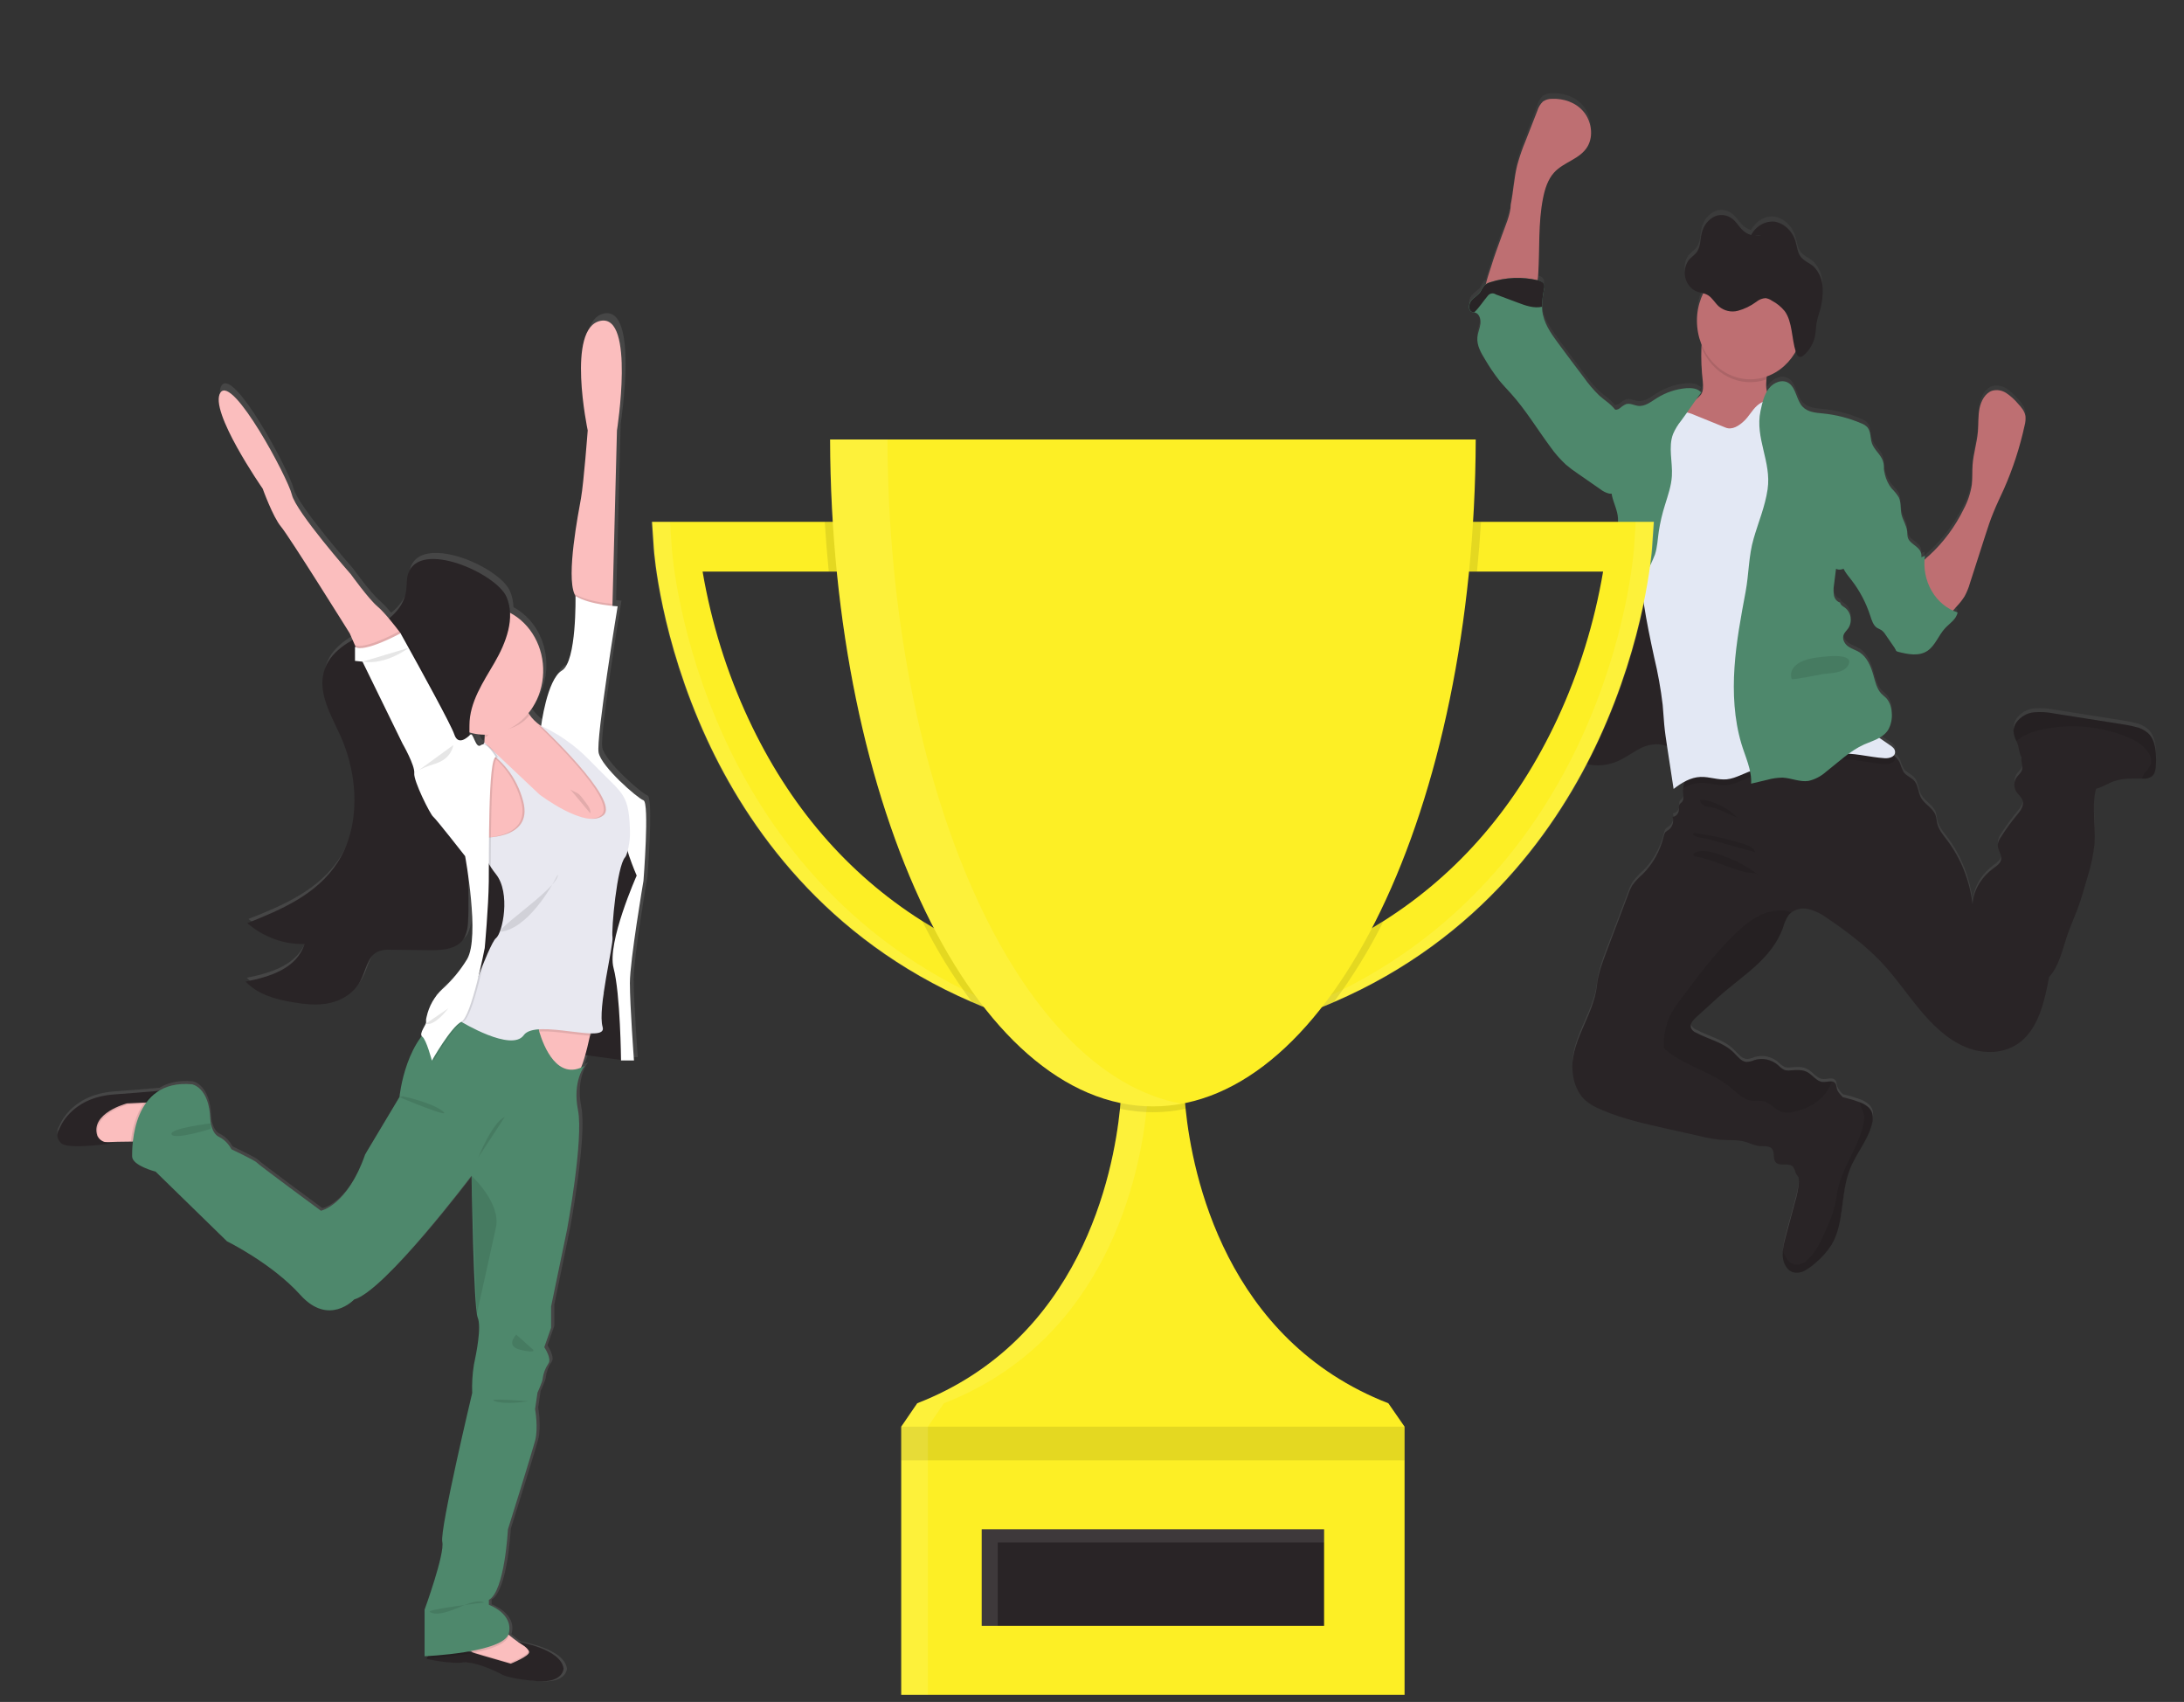 <svg width="317" height="247" viewBox="0 0 317 247" fill="none" xmlns="http://www.w3.org/2000/svg">
<rect x="0" y="0" width="317" height="247" fill="#333333" stroke="none"/>
<path d="M311.789 105.821C311.235 105.355 310.586 105.044 309.899 104.913C309.175 104.73 308.435 104.616 307.699 104.488L298.165 102.981C297.203 102.786 296.222 102.728 295.246 102.812C294.756 102.856 294.28 103.006 293.843 103.254C293.407 103.501 293.02 103.842 292.705 104.255C292.421 104.639 292.266 105.119 292.264 105.613C292.317 106.111 292.465 106.591 292.698 107.023C292.79 107.224 292.869 107.433 292.934 107.647C293.025 108.127 293.139 108.602 293.275 109.069C293.317 109.17 293.372 109.264 293.437 109.349C293.439 109.373 293.439 109.397 293.437 109.421C293.333 110.007 293.67 110.618 293.519 111.183C293.387 111.667 292.957 111.96 292.686 112.363C292.505 112.649 292.405 112.987 292.398 113.335C292.391 113.683 292.478 114.026 292.647 114.32C292.938 114.812 293.464 115.148 293.615 115.712C293.813 116.455 293.279 117.173 292.802 117.746C291.926 118.801 291.116 119.92 290.378 121.095C290.171 121.384 290.037 121.728 289.991 122.093C289.948 122.831 290.595 123.481 290.483 124.215C290.394 124.793 289.879 125.145 289.433 125.489C287.788 126.677 286.467 128.588 286.335 130.748C285.913 127.311 284.614 124.073 282.587 121.409C282.033 120.679 281.425 119.945 281.197 119.019C281.112 118.65 281.096 118.255 280.98 117.899C280.593 116.774 279.361 116.29 278.823 115.254C278.436 114.524 278.436 113.586 277.956 112.945C277.475 112.304 276.72 112.159 276.306 111.539C276.099 111.12 275.923 110.682 275.779 110.232C275.606 109.865 275.361 109.543 275.063 109.29C275.006 109.239 274.946 109.193 274.885 109.149C274.949 109.086 275.001 109.009 275.036 108.923C275.071 108.837 275.09 108.743 275.09 108.649C275.09 108.152 274.641 107.825 274.25 107.579C273.746 107.265 273.254 106.925 272.774 106.573C273.298 106.305 273.752 105.898 274.095 105.388C274.525 104.628 274.702 103.729 274.598 102.841C274.572 102.125 274.328 101.439 273.905 100.893C273.661 100.608 273.355 100.405 273.1 100.137C272.437 99.428 272.213 98.38 271.938 97.412C271.574 96.138 271.005 94.801 269.944 94.126C269.432 93.799 268.836 93.647 268.337 93.303C267.837 92.959 267.419 92.309 267.593 91.685C267.709 91.261 268.069 90.968 268.313 90.607C268.605 90.14 268.716 89.567 268.624 89.01C268.532 88.454 268.244 87.96 267.822 87.635C267.535 87.436 267.183 87.262 267.125 86.897C266.9 86.833 266.697 86.701 266.538 86.516C266.379 86.332 266.271 86.102 266.226 85.853C266.139 85.353 266.139 84.841 266.226 84.341C266.327 83.552 266.426 82.765 266.524 81.981C266.695 82.059 266.878 82.099 267.063 82.099C267.247 82.099 267.43 82.059 267.601 81.981C267.936 82.577 268.325 83.135 268.763 83.645C269.942 85.172 270.86 86.919 271.473 88.803C271.694 89.482 271.919 90.242 272.492 90.603C272.689 90.726 272.914 90.79 273.107 90.921C273.346 91.104 273.551 91.334 273.711 91.6C274.176 92.275 274.641 92.946 275.102 93.621L275.125 93.723C275.137 93.783 275.158 93.84 275.187 93.893C275.273 93.999 275.391 94.065 275.52 94.079C276.945 94.44 278.544 94.771 279.779 93.918C280.895 93.154 281.383 91.643 282.327 90.632C282.997 89.915 283.946 89.359 284.136 88.349C283.91 88.272 283.687 88.183 283.47 88.081C283.663 87.869 283.857 87.623 284.12 87.343C284.503 86.932 284.848 86.481 285.15 85.997C285.477 85.399 285.737 84.761 285.925 84.095C286.671 81.763 287.42 79.43 288.171 77.095C288.527 75.991 288.883 74.879 289.333 73.805C289.797 72.642 290.347 71.525 290.854 70.383C292.164 67.414 293.174 64.296 293.867 61.087C293.99 60.649 294.031 60.188 293.987 59.733C293.879 58.998 293.371 58.421 292.887 57.899C292.401 57.321 291.846 56.817 291.238 56.4C290.932 56.192 290.592 56.053 290.237 55.99C289.882 55.927 289.52 55.943 289.17 56.035C288.179 56.353 287.555 57.466 287.327 58.582C287.098 59.699 287.183 60.849 287.087 61.978C286.947 63.612 286.436 65.192 286.312 66.83C286.246 67.777 286.312 68.736 286.208 69.683C286.017 70.922 285.623 72.113 285.046 73.198C283.79 75.786 282.09 78.084 280.039 79.965C279.803 80.181 279.559 80.389 279.326 80.623C279.326 80.44 279.353 80.253 279.377 80.071C279.208 80.119 279.044 80.183 278.885 80.262C278.904 80.047 278.885 79.831 278.827 79.625C278.517 78.61 277.138 78.351 276.891 77.32C276.849 77.065 276.827 76.806 276.825 76.547C276.743 75.643 276.182 74.879 275.988 74C275.81 73.189 275.946 72.302 275.601 71.551C275.307 71.081 274.961 70.653 274.571 70.277C274.106 69.695 273.77 69.001 273.591 68.252C273.541 68.044 273.495 67.828 273.44 67.62C273.499 67.149 273.451 66.669 273.301 66.223C272.949 65.264 272.039 64.648 271.709 63.676C271.454 62.921 271.566 61.978 271.082 61.392C270.825 61.112 270.51 60.904 270.164 60.785C268.392 60.029 266.532 59.547 264.638 59.355C263.577 59.249 262.408 59.189 261.649 58.37C260.762 57.419 260.72 55.708 259.682 54.974C258.768 54.324 257.475 54.804 256.766 55.717C256.659 55.851 256.561 55.993 256.472 56.141C256.342 55.572 256.315 54.981 256.39 54.401C256.39 54.256 256.417 54.108 256.429 53.976C258.177 53.35 259.665 52.062 260.627 50.342C260.627 50.342 260.627 50.342 260.627 50.368L260.673 50.499C260.785 50.809 260.964 51.106 261.227 51.141C261.402 51.138 261.571 51.071 261.707 50.949C261.941 50.772 262.156 50.566 262.35 50.338C262.448 50.219 262.541 50.096 262.629 49.969C262.807 49.704 262.96 49.419 263.086 49.12C263.278 48.669 263.408 48.19 263.473 47.698C263.543 47.205 263.55 46.7 263.628 46.208C263.7 45.827 263.795 45.451 263.91 45.083C263.949 44.96 263.988 44.837 264.023 44.713C264.058 44.59 264.108 44.425 264.147 44.289C264.389 43.416 264.519 42.51 264.534 41.597C264.534 41.445 264.534 41.292 264.534 41.139C264.52 40.544 264.397 39.957 264.174 39.414C263.951 38.871 263.631 38.382 263.233 37.977C262.567 37.378 261.684 37.127 261.196 36.317C260.878 35.773 260.809 35.073 260.623 34.436C260.422 33.674 260.03 32.989 259.492 32.459C258.954 31.928 258.292 31.573 257.579 31.435C256.721 31.332 255.86 31.591 255.17 32.161L255.116 32.207C254.732 32.529 254.407 32.926 254.156 33.379C253.644 33.225 253.176 32.933 252.793 32.53C252.406 32.135 252.107 31.639 251.716 31.256C251.351 30.89 250.902 30.637 250.417 30.525C249.932 30.413 249.429 30.446 248.959 30.62C248.476 30.832 248.045 31.167 247.702 31.597C247.36 32.028 247.115 32.541 246.988 33.095C246.775 33.969 246.814 34.975 246.369 35.705C246.024 36.274 245.459 36.554 245.064 37.072C244.818 37.4 244.651 37.79 244.576 38.206C244.529 38.438 244.507 38.676 244.51 38.915C244.51 39.021 244.51 39.127 244.533 39.229C244.533 39.229 244.533 39.263 244.533 39.28C244.547 39.396 244.569 39.511 244.599 39.624C244.709 40.054 244.906 40.452 245.176 40.787C245.431 41.108 245.751 41.36 246.109 41.525C246.256 41.588 246.406 41.64 246.558 41.682L247.019 41.797L247.182 41.84C246.626 42.984 246.317 44.254 246.279 45.55C246.242 46.846 246.476 48.134 246.965 49.315C246.965 49.434 246.938 49.553 246.926 49.672C246.863 51.343 246.93 53.018 247.128 54.677C247.182 55.335 247.213 56.06 246.845 56.583C246.677 56.788 246.489 56.972 246.283 57.13C246.492 56.833 246.705 56.54 246.922 56.247C246.376 55.645 245.513 55.568 244.738 55.627C243.239 55.75 241.784 56.237 240.479 57.054C239.611 57.602 238.721 58.327 237.729 58.2C237.145 58.128 236.568 57.776 235.998 57.945C235.678 58.089 235.38 58.283 235.112 58.523C234.9 58.689 234.644 58.776 234.384 58.769C233.776 57.95 232.835 57.394 232.107 56.727C231.278 55.919 230.52 55.027 229.841 54.065C228.587 52.406 227.336 50.741 226.104 49.065C225.067 47.655 224.002 46.131 223.82 44.327C223.801 44.148 223.792 43.968 223.793 43.788C223.818 42.931 223.916 42.078 224.087 41.241C224.133 41.039 224.133 40.828 224.087 40.625C223.971 40.201 223.525 40.044 223.142 39.95C223.192 39.624 223.227 39.288 223.247 38.97C223.463 35.319 223.227 31.609 223.932 28.035C224.199 26.659 224.637 25.267 225.539 24.269C226.952 22.703 229.318 22.325 230.403 20.47C231.309 18.925 230.949 16.738 229.81 15.376C228.672 14.013 226.918 13.457 225.249 13.525C224.78 13.507 224.318 13.643 223.92 13.915C223.549 14.277 223.271 14.74 223.115 15.257L221.454 19.684C220.972 20.837 220.566 22.026 220.238 23.242C219.773 25.101 219.668 27.062 219.301 28.939C219.301 30.382 218.453 32.182 217.988 33.511C217.469 35.005 216.907 36.482 216.439 38.006C216.323 38.388 215.916 39.522 215.664 40.553C215.569 40.614 215.481 40.687 215.401 40.77C215.199 41.054 215.015 41.353 214.851 41.665C214.499 42.175 213.926 42.447 213.539 42.939C213.151 43.431 213.07 44.336 213.608 44.582C213.717 44.622 213.83 44.649 213.945 44.663C214.016 44.669 214.086 44.682 214.154 44.701C214.735 44.879 214.964 45.681 214.878 46.343C214.793 47.006 214.491 47.617 214.441 48.279C214.336 49.451 214.964 50.542 215.568 51.527C216.193 52.594 216.884 53.614 217.635 54.579C218.182 55.25 218.797 55.852 219.347 56.498C221.442 58.858 223.107 61.617 224.989 64.181C225.666 65.149 226.436 66.034 227.285 66.822C227.84 67.297 228.421 67.736 229.024 68.133L232.261 70.383C232.629 70.678 233.044 70.893 233.485 71.016C233.629 71.037 233.775 71.037 233.919 71.016C233.938 71.122 233.954 71.224 233.977 71.33C234.229 72.442 234.782 73.453 234.844 74.586C234.906 75.719 234.813 76.878 234.887 78.025C234.957 79.082 235.17 80.147 235.224 81.187C235.332 83.191 234.883 85.169 234.449 87.13C233.795 90 233.4 92.929 232.126 95.531C231.77 96.249 231.351 96.979 231.351 97.798C231.351 97.896 231.351 97.998 231.375 98.095L230.794 98.456C230.623 98.562 230.453 98.668 230.298 98.779C229.562 99.305 228.776 99.887 228.474 100.795C228.23 101.53 228.343 102.37 228.048 103.083C228.034 103.115 228.019 103.146 228.002 103.177C227.692 103.839 227.076 104.331 226.937 105.057C226.832 105.613 227.034 106.203 226.937 106.755C226.937 106.755 226.937 106.755 226.937 106.776C226.849 107.054 226.779 107.337 226.728 107.626C226.724 107.72 226.731 107.814 226.751 107.906C226.825 108.227 226.987 108.516 227.216 108.733C227.355 108.88 227.507 109.012 227.669 109.128C227.834 109.247 228.004 109.358 228.18 109.459L228.281 109.519C228.428 109.604 228.575 109.684 228.726 109.761L228.827 109.807C229.001 109.892 229.179 109.969 229.357 110.037L229.481 110.079C229.621 110.13 229.764 110.177 229.907 110.215L230.004 110.249L230.093 110.27L230.48 110.359L230.623 110.389C230.794 110.42 230.968 110.446 231.146 110.465H231.301C231.433 110.465 231.561 110.487 231.688 110.491H231.87C232.006 110.491 232.138 110.491 232.258 110.491H232.397C232.579 110.491 232.761 110.461 232.943 110.436H233.001C233.164 110.41 233.326 110.381 233.489 110.342L233.613 110.313C233.764 110.274 233.915 110.236 234.066 110.185L234.147 110.16C234.329 110.1 234.511 110.037 234.689 109.96C235.306 109.683 235.904 109.358 236.478 108.988C236.866 108.755 237.253 108.517 237.64 108.3C237.927 108.142 238.222 108 238.523 107.876C239.256 107.533 240.052 107.387 240.847 107.451C241.239 107.51 241.627 107.597 242.008 107.71C242.008 107.757 242.008 107.804 242.008 107.85C242.323 109.888 242.634 111.926 242.941 113.963C243.448 113.563 243.985 113.21 244.545 112.906C244.44 113.214 244.371 113.535 244.339 113.862C244.316 114.114 244.316 114.369 244.339 114.621C244.374 115.025 244.452 115.47 244.231 115.789C244.095 115.984 243.844 116.094 243.77 116.315C243.716 116.541 243.703 116.776 243.731 117.007C243.716 117.271 243.614 117.52 243.445 117.708C243.276 117.897 243.05 118.013 242.81 118.034C242.921 118.376 242.923 118.749 242.817 119.092C242.711 119.436 242.503 119.73 242.225 119.928C242.063 120.013 241.912 120.122 241.776 120.25C241.643 120.438 241.554 120.658 241.516 120.891C241.005 122.994 239.952 124.89 238.484 126.355C237.934 126.829 237.431 127.367 236.986 127.959C236.71 128.418 236.483 128.909 236.308 129.424C235.275 132.192 234.227 134.961 233.164 137.732C232.575 139.281 232.002 140.856 231.816 142.524C231.351 147.101 227.634 150.981 228.331 155.523C228.472 156.657 228.889 157.729 229.539 158.626C230.314 159.649 231.475 160.235 232.637 160.71C235.623 161.984 238.771 162.68 241.908 163.38L246.833 164.488C247.8 164.732 248.781 164.902 249.769 164.998C250.957 165.087 252.177 164.964 253.335 165.295C254.051 165.499 254.737 165.877 255.476 165.919C256.111 165.957 256.894 165.809 257.269 166.377C257.645 166.946 257.354 167.698 257.711 168.203C258.284 169.005 259.682 168.203 260.305 168.958C260.476 169.249 260.606 169.565 260.692 169.897C260.787 170.102 260.919 170.284 261.08 170.431C261.118 170.671 261.133 170.914 261.126 171.157C261.045 172.143 260.858 173.115 260.569 174.053C260.104 175.776 259.64 177.501 259.178 179.227C259.002 179.837 258.872 180.462 258.791 181.095C258.762 181.403 258.762 181.713 258.791 182.021C258.872 182.959 259.364 183.927 260.181 184.232C260.815 184.416 261.489 184.325 262.063 183.978C262.617 183.66 263.137 183.276 263.612 182.831C264.47 182.12 265.223 181.27 265.847 180.31C267.783 177.134 267.155 172.838 268.515 169.328C269.417 166.984 271.175 165.083 271.76 162.612C271.897 162.142 271.913 161.64 271.806 161.16C271.562 160.311 270.737 159.827 269.967 159.522H269.932C269.299 159.275 268.652 159.072 267.996 158.915C267.833 158.876 267.667 158.847 267.5 158.817C267.132 158.488 266.839 158.07 266.644 157.594C266.614 157.342 266.553 157.095 266.462 156.86C266.401 156.759 266.318 156.675 266.221 156.616C266.124 156.557 266.016 156.524 265.905 156.52C265.517 156.478 264.999 156.631 264.576 156.597C263.713 156.529 263.14 155.599 262.365 155.17C261.591 154.742 260.751 154.848 259.926 154.911C259.631 154.956 259.331 154.935 259.043 154.852C258.699 154.678 258.385 154.441 258.113 154.152C257.637 153.745 257.081 153.466 256.488 153.335C255.896 153.205 255.285 153.227 254.702 153.4C254.331 153.564 253.939 153.662 253.54 153.689C252.785 153.642 252.251 152.904 251.693 152.343C250.167 150.811 247.995 150.407 246.144 149.401C245.861 149.286 245.624 149.063 245.478 148.773C245.265 148.196 245.745 147.618 246.179 147.224L249.362 144.324C252.847 141.149 257.203 138.759 258.822 134.102C258.991 133.478 259.253 132.888 259.597 132.357C259.722 132.195 259.866 132.053 260.026 131.933C260.731 131.433 261.584 131.25 262.408 131.423C263.412 131.67 264.364 132.125 265.212 132.765C266.598 133.685 267.947 134.675 269.258 135.736C270.557 136.754 271.793 137.866 272.956 139.065C274.989 141.187 276.682 143.704 278.575 145.993C280.469 148.281 282.633 150.416 285.263 151.511C287.892 152.606 291.071 152.56 293.329 150.722C295.935 148.599 296.771 144.804 297.43 141.323C298.882 139.786 299.319 137.447 300.028 135.38C300.473 134.068 301.043 132.833 301.523 131.525C302.096 129.989 302.545 128.401 302.994 126.818C303.503 125.227 303.849 123.58 304.024 121.906C304.21 119.261 303.564 116.447 304.241 113.963C305.136 113.747 305.949 113.195 306.828 112.872C308.137 112.401 309.539 112.478 310.925 112.486H311.014C311.492 112.542 311.972 112.418 312.377 112.134C312.842 111.709 312.915 110.983 312.939 110.325C312.993 108.7 312.9 106.874 311.789 105.821ZM255.682 33.409C255.361 33.496 255.03 33.522 254.702 33.485L255.682 33.409Z" fill="url(#paint0_linear)"/>
<path d="M257.207 60.263C256.738 60.7 256.189 61.02 255.596 61.201L252.851 62.28C251.36 62.865 249.803 63.456 248.231 63.243C247.352 63.124 243.584 62.517 243.015 61.766C242.148 60.603 245.187 58.892 246.225 57.911C246.46 57.726 246.678 57.516 246.876 57.283C247.263 56.765 247.213 56.039 247.159 55.386C246.962 53.729 246.894 52.058 246.957 50.389C246.987 49.991 247.039 49.596 247.112 49.205C247.499 47.252 249.157 47.965 250.466 48.483C252.041 49.044 253.565 49.768 255.016 50.644C255.458 50.894 255.842 51.251 256.139 51.688C256.712 52.639 256.483 53.887 256.39 55.084C256.309 56.014 256.313 56.905 256.843 57.58C257.11 57.838 257.355 58.123 257.575 58.429C257.699 58.738 257.73 59.082 257.664 59.412C257.598 59.742 257.438 60.04 257.207 60.263Z" fill="#BE6F72"/>
<path d="M219.281 29.669C219.669 27.788 219.754 25.848 220.218 23.985C220.546 22.773 220.953 21.588 221.434 20.44L223.142 16.072C223.298 15.556 223.576 15.095 223.947 14.735C224.346 14.464 224.808 14.329 225.276 14.344C226.945 14.276 228.699 14.845 229.837 16.191C230.976 17.536 231.336 19.714 230.43 21.255C229.346 23.11 226.98 23.484 225.566 25.046C224.664 26.044 224.226 27.432 223.959 28.803C223.254 32.369 223.491 36.066 223.274 39.709C223.204 40.842 223.003 42.137 222.112 42.722C221.574 43.012 220.975 43.139 220.377 43.092L217.837 43.139C217.411 43.139 215.866 43.431 215.583 43.079C215.088 42.464 216.218 39.399 216.423 38.715C216.88 37.2 217.442 35.722 217.972 34.232C218.433 32.904 219.281 31.108 219.281 29.669Z" fill="#BE6F72"/>
<path d="M271.733 163.032C271.148 165.486 269.39 167.396 268.488 169.735C267.128 173.237 267.74 177.521 265.819 180.688C265.196 181.649 264.443 182.501 263.585 183.213C263.11 183.657 262.59 184.04 262.036 184.355C261.462 184.703 260.788 184.794 260.154 184.61C259.337 184.304 258.845 183.337 258.764 182.403C258.735 182.096 258.735 181.788 258.764 181.481C258.845 180.849 258.975 180.226 259.151 179.618C259.616 177.9 260.079 176.179 260.541 174.456C260.831 173.521 261.018 172.552 261.099 171.569C261.149 170.499 260.53 169.107 260.793 168.109C260.913 167.659 261.362 167.26 261.568 166.883C261.859 166.339 262.083 165.755 262.234 165.146C262.551 163.962 262.768 162.697 263.434 161.699C263.869 161.108 264.377 160.586 264.944 160.15C265.363 159.748 265.854 159.445 266.385 159.263C266.9 159.163 267.429 159.191 267.934 159.343C268.591 159.497 269.237 159.699 269.87 159.946H269.905C270.679 160.252 271.5 160.723 271.744 161.58C271.863 162.056 271.859 162.559 271.733 163.032Z" fill="#292426"/>
<path d="M312.935 110.843C312.911 111.501 312.838 112.236 312.373 112.647C311.969 112.931 311.488 113.056 311.01 113H310.906C309.523 113 308.117 112.915 306.809 113.386C305.813 113.747 304.9 114.409 303.862 114.541C302.433 114.719 301.089 113.862 299.823 113.114C298.631 112.41 297.407 111.773 296.156 111.204C295.335 110.835 293.658 110.597 293.263 109.612C293.128 109.146 293.014 108.673 292.922 108.194C292.857 107.98 292.778 107.772 292.686 107.57C292.454 107.14 292.306 106.662 292.252 106.165C292.254 105.67 292.41 105.191 292.694 104.807C293.01 104.397 293.396 104.059 293.832 103.814C294.267 103.568 294.742 103.42 295.23 103.376C296.206 103.293 297.188 103.35 298.15 103.546L307.684 105.049C308.42 105.163 309.159 105.278 309.883 105.473C310.571 105.604 311.219 105.916 311.773 106.382C312.9 107.418 312.993 109.239 312.935 110.843Z" fill="#292426"/>
<path d="M304.555 113.56C303.393 116.247 304.23 119.427 304.021 122.398C303.845 124.068 303.499 125.712 302.99 127.297C302.541 128.876 302.092 130.46 301.519 131.992C301.039 133.266 300.47 134.539 300.024 135.838C299.316 137.91 298.863 140.24 297.426 141.781C296.768 145.254 295.931 149.049 293.325 151.155C291.06 152.988 287.904 153.052 285.259 151.944C282.614 150.836 280.465 148.714 278.571 146.426C276.678 144.137 274.985 141.646 272.952 139.515C271.787 138.316 270.549 137.205 269.247 136.191C267.935 135.146 266.586 134.164 265.2 133.245C264.351 132.608 263.4 132.154 262.396 131.907C261.572 131.734 260.719 131.917 260.015 132.417C259.855 132.537 259.71 132.679 259.585 132.841C259.24 133.37 258.979 133.958 258.81 134.582C257.184 139.226 252.82 141.612 249.335 144.778L246.152 147.669C245.718 148.064 245.238 148.641 245.451 149.215C245.597 149.504 245.834 149.727 246.117 149.843C247.968 150.845 250.14 151.248 251.666 152.776C252.224 153.337 252.758 154.075 253.513 154.118C253.912 154.092 254.304 153.996 254.675 153.833C255.257 153.66 255.869 153.638 256.461 153.768C257.053 153.897 257.609 154.175 258.086 154.58C258.357 154.87 258.672 155.107 259.016 155.281C259.304 155.364 259.604 155.384 259.899 155.34C260.723 155.277 261.599 155.196 262.338 155.599C263.078 156.002 263.686 156.953 264.549 157.021C264.971 157.055 265.475 156.902 265.878 156.945C265.988 156.949 266.097 156.982 266.194 157.041C266.291 157.1 266.374 157.183 266.435 157.284C266.526 157.518 266.587 157.763 266.617 158.015C266.776 158.613 267.31 158.978 267.659 159.471C268.193 160.226 268.271 161.254 268.217 162.209C268.041 165.195 266.827 167.994 264.824 170.028C264.256 170.665 263.531 171.108 262.737 171.302C262.34 171.393 261.926 171.345 261.555 171.164C261.184 170.984 260.874 170.68 260.669 170.296C260.583 169.965 260.452 169.65 260.282 169.362C259.659 168.61 258.261 169.408 257.688 168.606C257.331 168.105 257.587 167.303 257.246 166.785C256.905 166.267 256.084 166.36 255.453 166.331C254.714 166.288 254.028 165.906 253.312 165.707C252.15 165.376 250.934 165.499 249.745 165.41C248.757 165.314 247.777 165.144 246.81 164.9L241.884 163.796C238.748 163.096 235.599 162.387 232.614 161.135C231.472 160.659 230.321 160.074 229.516 159.055C228.867 158.159 228.449 157.089 228.308 155.956C227.607 151.426 231.324 147.555 231.793 142.991C231.959 141.327 232.567 139.757 233.14 138.211C234.191 135.449 235.239 132.686 236.285 129.921C236.454 129.406 236.675 128.913 236.943 128.452C237.389 127.861 237.891 127.324 238.442 126.851C239.909 125.392 240.962 123.499 241.474 121.401C241.512 121.167 241.601 120.947 241.733 120.76C241.871 120.634 242.021 120.527 242.183 120.441C242.459 120.244 242.667 119.95 242.773 119.608C242.879 119.265 242.877 118.893 242.767 118.552C243.008 118.531 243.233 118.415 243.402 118.226C243.571 118.038 243.673 117.789 243.689 117.525C243.661 117.295 243.674 117.062 243.728 116.837C243.821 116.617 244.053 116.506 244.188 116.311C244.409 115.993 244.332 115.547 244.297 115.148C244.274 114.895 244.274 114.641 244.297 114.388C244.382 113.489 244.748 112.65 245.335 112.015C246.26 111.017 247.577 111.276 248.855 111.039C250.129 110.737 251.374 110.3 252.572 109.735C255.932 108.284 259.47 107.387 263.07 107.074C266.688 106.762 270.322 107.396 273.673 108.925C274.16 109.141 274.62 109.426 275.04 109.774C275.338 110.025 275.582 110.346 275.756 110.712C275.899 111.161 276.075 111.597 276.283 112.015C276.697 112.635 277.479 112.834 277.932 113.42C278.385 114.006 278.424 114.995 278.8 115.721C279.338 116.757 280.585 117.236 280.957 118.361C281.073 118.718 281.088 119.108 281.173 119.478C281.383 120.403 282.01 121.133 282.564 121.864C284.594 124.525 285.893 127.764 286.312 131.203C286.436 129.05 287.757 127.144 289.41 125.956C289.855 125.637 290.37 125.285 290.459 124.708C290.572 123.978 289.925 123.328 289.968 122.585C290.015 122.222 290.148 121.88 290.355 121.592C291.093 120.419 291.903 119.303 292.779 118.251C293.255 117.678 293.79 116.977 293.592 116.222C293.441 115.657 292.915 115.326 292.624 114.834C292.455 114.54 292.368 114.198 292.375 113.851C292.382 113.504 292.482 113.166 292.663 112.881C292.934 112.478 293.364 112.185 293.495 111.705C293.646 111.14 293.31 110.529 293.414 109.948C293.556 109.482 293.837 109.082 294.212 108.814C294.726 108.301 295.31 107.88 295.943 107.566C296.965 107.142 298.104 107.299 299.188 107.464C301 107.74 303.033 108.165 304.055 109.829C304.71 110.869 305.043 112.448 304.555 113.56Z" fill="#292426"/>
<path opacity="0.1" d="M312.935 110.843C312.911 111.501 312.838 112.236 312.373 112.647C311.969 112.931 311.488 113.056 311.01 113H310.906C311.064 112.117 312.044 111.612 312.214 110.716C312.244 110.441 312.221 110.162 312.148 109.897C312.074 109.632 311.952 109.386 311.789 109.175C310.96 107.948 309.628 107.269 308.303 106.772C304.562 105.366 300.554 105.037 296.663 105.817C295.605 106.006 294.576 106.353 293.604 106.849C293.282 107.07 292.971 107.311 292.674 107.57C292.442 107.14 292.294 106.662 292.241 106.165C292.242 105.67 292.398 105.191 292.682 104.807C292.998 104.397 293.385 104.059 293.82 103.814C294.255 103.568 294.731 103.42 295.219 103.376C296.194 103.293 297.176 103.35 298.138 103.546L307.672 105.049C308.408 105.163 309.148 105.278 309.872 105.473C310.559 105.604 311.208 105.916 311.761 106.382C312.9 107.418 312.993 109.239 312.935 110.843Z" fill="black"/>
<path opacity="0.1" d="M271.733 163.032C271.148 165.486 269.39 167.396 268.488 169.735C267.128 173.237 267.74 177.521 265.819 180.688C265.196 181.649 264.443 182.501 263.585 183.213C263.11 183.657 262.59 184.04 262.036 184.355C261.462 184.703 260.788 184.794 260.154 184.61C259.337 184.304 258.845 183.337 258.764 182.403C258.735 182.096 258.735 181.788 258.764 181.481L258.787 181.549C259.124 182.441 259.674 183.375 260.541 183.532C260.867 183.558 261.194 183.509 261.502 183.39C261.81 183.271 262.092 183.084 262.33 182.84C263.608 181.715 264.352 180.038 265.06 178.421C265.615 177.254 266.054 176.026 266.369 174.757C266.524 174.036 266.598 173.297 266.757 172.575C267.492 169.069 269.998 166.208 270.551 162.654C270.597 162.41 270.607 162.159 270.582 161.912C270.509 161.588 270.397 161.277 270.249 160.986C270.115 160.658 270.016 160.313 269.955 159.959C270.73 160.264 271.551 160.736 271.795 161.593C271.895 162.07 271.873 162.568 271.733 163.032Z" fill="black"/>
<path opacity="0.1" d="M265.885 156.945C265.527 157.972 264.924 158.875 264.139 159.56C263.036 160.481 261.746 161.093 260.379 161.343C259.743 161.521 259.075 161.512 258.443 161.317C257.583 160.99 256.963 160.107 256.084 159.853C255.457 159.666 254.783 159.832 254.148 159.73C253.006 159.556 252.119 158.6 251.197 157.836C248.374 155.51 244.669 154.759 241.846 152.432C241.72 152.348 241.616 152.229 241.544 152.088C241.489 151.936 241.47 151.771 241.485 151.609C241.496 150.198 241.785 148.806 242.334 147.529C242.783 146.639 243.317 145.803 243.929 145.037C246.458 141.641 248.998 138.22 252.026 135.354C253.296 134.153 254.683 133.032 256.286 132.489C257.176 132.188 258.934 131.903 260.019 132.413C259.859 132.532 259.714 132.675 259.589 132.837C259.244 133.366 258.982 133.954 258.814 134.578C257.184 139.226 252.82 141.612 249.335 144.778L246.152 147.669C245.718 148.064 245.238 148.641 245.451 149.215C245.597 149.504 245.834 149.727 246.117 149.843C247.968 150.845 250.14 151.248 251.666 152.776C252.224 153.337 252.758 154.075 253.513 154.118C253.912 154.092 254.304 153.996 254.675 153.833C255.257 153.66 255.869 153.638 256.461 153.768C257.053 153.897 257.609 154.175 258.086 154.58C258.357 154.87 258.672 155.107 259.016 155.281C259.304 155.364 259.604 155.384 259.899 155.34C260.723 155.277 261.599 155.196 262.338 155.599C263.078 156.002 263.686 156.953 264.549 157.021C264.979 157.055 265.483 156.894 265.885 156.945Z" fill="black"/>
<path d="M230.271 99.331C229.535 99.849 228.753 100.434 228.451 101.334C228.203 102.069 228.319 102.909 228.021 103.622C227.723 104.336 227.053 104.832 226.906 105.596C226.801 106.152 227.007 106.738 226.906 107.294C226.818 107.584 226.747 107.878 226.693 108.177C226.654 108.81 227.15 109.324 227.634 109.676C228.665 110.411 229.838 110.87 231.06 111.018C232.282 111.165 233.518 110.996 234.67 110.525C235.704 110.1 236.637 109.408 237.629 108.865C238.595 108.255 239.701 107.96 240.816 108.016C241.455 108.092 242.066 108.347 242.705 108.441C243.021 108.509 243.347 108.492 243.655 108.392C243.963 108.291 244.245 108.11 244.475 107.863C244.672 107.565 244.805 107.22 244.862 106.857C245.4 104.527 245.157 102.056 244.645 99.713C244.134 97.369 243.36 95.115 242.814 92.785C242.426 91.057 242.128 89.287 241.482 87.652C240.835 86.018 239.747 84.498 238.225 83.874C238.105 83.81 237.969 83.79 237.838 83.819C237.74 83.864 237.654 83.934 237.586 84.023C236.382 85.421 235.475 87.094 234.93 88.922C234.322 90.955 234.155 93.112 233.597 95.153C233.357 96.002 233.048 97.14 232.436 97.79C231.824 98.439 230.964 98.842 230.271 99.331Z" fill="#292426"/>
<path opacity="0.1" d="M256.39 55.071C254.569 55.706 252.599 55.58 250.858 54.718C249.116 53.856 247.727 52.319 246.957 50.402C246.987 50.004 247.039 49.608 247.112 49.217C247.499 47.265 249.157 47.978 250.466 48.496C252.041 49.057 253.565 49.78 255.016 50.657C255.458 50.906 255.842 51.264 256.139 51.701C256.712 52.639 256.483 53.887 256.39 55.071Z" fill="black"/>
<path d="M254.051 55.046C258.329 55.046 261.796 51.245 261.796 46.556C261.796 41.867 258.329 38.066 254.051 38.066C249.774 38.066 246.307 41.867 246.307 46.556C246.307 51.245 249.774 55.046 254.051 55.046Z" fill="#BE6F72"/>
<path opacity="0.1" d="M275.067 110.003C275.067 110.707 274.195 110.932 273.549 110.894C271.225 110.746 268.952 110.045 266.652 110.257C263.744 110.546 261.072 112.308 258.156 112.469C257.033 112.533 255.891 112.35 254.783 112.575C253.35 112.868 252.073 113.823 250.613 113.959C249.346 114.078 248.096 113.556 246.829 113.611C245.944 113.669 245.081 113.938 244.301 114.401C244.385 113.502 244.752 112.663 245.338 112.028C246.264 111.03 247.581 111.289 248.858 111.051C250.133 110.75 251.378 110.313 252.576 109.748C255.936 108.297 259.474 107.4 263.074 107.086C266.69 106.771 270.322 107.401 273.673 108.925C274.16 109.141 274.62 109.426 275.04 109.774C275.061 109.848 275.07 109.925 275.067 110.003Z" fill="black"/>
<path d="M250.469 62.059L247.333 60.785L246.008 60.25C245.469 60.002 244.901 59.837 244.32 59.758C242.802 59.631 241.373 60.739 240.564 62.152C239.755 63.566 239.449 65.251 239.189 66.894C238.833 69.141 238.531 71.397 238.283 73.661C238.016 75.705 237.88 77.768 237.876 79.833C237.965 85.088 238.98 90.272 240.095 95.387C240.642 97.655 241.054 99.959 241.331 102.285C241.424 103.245 241.466 104.208 241.559 105.172C241.66 106.254 241.822 107.324 241.985 108.398L242.918 114.498C244.08 113.594 245.4 112.8 246.829 112.754C248.096 112.703 249.35 113.221 250.613 113.102C252.065 112.97 253.35 112.015 254.783 111.722C255.891 111.497 257.033 111.675 258.16 111.616C261.072 111.455 263.748 109.689 266.652 109.404C268.956 109.175 271.245 109.888 273.553 110.037C274.195 110.079 275.067 109.854 275.067 109.145C275.067 108.653 274.618 108.326 274.226 108.08C272.383 106.863 270.628 105.49 268.979 103.975C267.454 102.65 265.905 101.292 264.855 99.5C262.327 95.192 263.194 89.363 261.037 84.817C259.283 81.124 261.037 76.284 261.037 72.12C261.037 70.044 261.037 67.942 260.592 65.926C260.313 64.798 259.967 63.692 259.554 62.615L258.048 58.434C258.016 58.311 257.955 58.201 257.87 58.115C257.768 58.039 257.648 57.999 257.525 58.001C256.62 57.941 255.728 58.255 255.023 58.879C254.315 59.512 253.862 60.42 253.165 61.078C252.402 61.804 251.418 62.441 250.469 62.059Z" fill="#E3E8F4"/>
<path d="M255.531 59.648C255.778 58.484 256.046 57.275 256.754 56.366C257.463 55.458 258.756 54.978 259.67 55.627C260.708 56.366 260.751 58.073 261.637 59.024C262.412 59.839 263.573 59.902 264.627 60.008C266.521 60.197 268.381 60.678 270.153 61.435C270.498 61.552 270.813 61.759 271.07 62.038C271.554 62.64 271.458 63.566 271.698 64.317C272.027 65.285 272.937 65.901 273.289 66.864C273.677 67.934 273.289 69.131 272.964 70.231C272.379 72.205 272.011 74.255 271.442 76.237C270.873 78.22 270.064 80.173 268.732 81.667C268.143 82.329 267.268 82.94 266.493 82.546L266.195 84.902C266.108 85.399 266.108 85.911 266.195 86.409C266.24 86.658 266.348 86.888 266.507 87.073C266.666 87.257 266.869 87.389 267.093 87.453C267.152 87.818 267.504 87.992 267.791 88.192C268.002 88.35 268.183 88.553 268.322 88.789C268.462 89.025 268.557 89.288 268.603 89.565C268.648 89.841 268.644 90.125 268.589 90.399C268.534 90.674 268.43 90.933 268.282 91.163C268.038 91.524 267.678 91.808 267.562 92.237C267.388 92.857 267.802 93.511 268.306 93.85C268.809 94.19 269.401 94.347 269.913 94.674C270.974 95.344 271.543 96.665 271.907 97.947C272.178 98.915 272.403 99.963 273.069 100.668C273.324 100.935 273.63 101.139 273.874 101.419C274.296 101.966 274.54 102.652 274.567 103.368C274.673 104.255 274.495 105.155 274.064 105.915C273.289 107.129 271.845 107.49 270.579 108.037C268.522 108.963 266.83 110.618 265.018 112.028C264.28 112.679 263.41 113.128 262.481 113.335C261.227 113.518 259.992 112.911 258.729 112.855C257.974 112.863 257.222 112.971 256.491 113.178L254.167 113.73C254.291 111.756 253.3 109.778 252.746 107.897C251.701 104.357 251.507 100.57 251.755 96.86C252.003 93.15 252.692 89.49 253.374 85.848C253.85 83.301 253.803 80.639 254.535 78.165C255.221 75.783 256.2 73.495 256.561 71.016C257.149 67.004 254.702 63.604 255.531 59.648Z" fill="#4E886C"/>
<path d="M273.146 67.497C273.36 67.928 273.51 68.394 273.591 68.876C273.77 69.624 274.106 70.316 274.571 70.897C274.961 71.274 275.307 71.701 275.601 72.171C275.957 72.909 275.822 73.809 275.988 74.616C276.182 75.495 276.743 76.259 276.825 77.163C276.827 77.422 276.849 77.68 276.891 77.935C277.142 78.963 278.521 79.209 278.827 80.236C279.032 80.903 278.68 81.629 278.746 82.329C278.794 82.546 278.805 82.77 278.78 82.991C278.693 83.242 278.539 83.457 278.339 83.611C277.057 84.953 276.17 86.684 275.791 88.582C275.418 90.47 275.222 92.394 275.206 94.326L273.692 92.131C273.532 91.865 273.327 91.634 273.088 91.452C272.894 91.324 272.67 91.261 272.472 91.133C271.899 90.777 271.675 90.021 271.454 89.342C270.841 87.462 269.922 85.719 268.743 84.197C268.127 83.403 267.411 82.605 267.276 81.573C267.235 81.1 267.258 80.622 267.345 80.156C267.732 77.375 268.147 74.527 269.382 72.06C269.959 70.906 270.706 69.861 271.26 68.69C271.632 67.913 272.155 65.892 273.146 67.497Z" fill="#4E886C"/>
<path d="M234.945 70.167C234.952 70.524 234.869 70.877 234.705 71.186C234.557 71.374 234.364 71.513 234.148 71.588C233.932 71.663 233.701 71.671 233.481 71.61C233.04 71.489 232.625 71.276 232.258 70.982C231.179 70.235 230.099 69.486 229.02 68.736C228.418 68.338 227.837 67.902 227.282 67.429C226.432 66.643 225.662 65.759 224.985 64.793C223.103 62.246 221.438 59.482 219.343 57.151C218.774 56.515 218.181 55.903 217.632 55.237C216.88 54.274 216.189 53.255 215.564 52.189C214.96 51.208 214.332 50.122 214.437 48.95C214.499 48.288 214.789 47.676 214.874 47.019C214.96 46.361 214.731 45.558 214.15 45.38C214.082 45.361 214.012 45.348 213.941 45.342C213.827 45.328 213.714 45.301 213.604 45.261C213.066 45.015 213.147 44.102 213.535 43.622C213.922 43.143 214.495 42.875 214.847 42.349C215.011 42.037 215.195 41.737 215.397 41.453C215.657 41.209 215.966 41.039 216.299 40.956C218.533 40.235 220.896 40.137 223.173 40.672C223.56 40.766 224.002 40.935 224.118 41.347C224.164 41.548 224.164 41.758 224.118 41.958C223.947 42.795 223.849 43.648 223.824 44.505C223.823 44.684 223.832 44.863 223.851 45.04C224.033 46.84 225.098 48.364 226.135 49.769C227.367 51.442 228.618 53.102 229.872 54.757C230.551 55.717 231.309 56.605 232.138 57.41C232.912 58.115 233.915 58.684 234.519 59.588C235.011 60.318 234.852 61.316 234.906 62.195C235.086 64.848 235.099 67.512 234.945 70.167Z" fill="#4E886C"/>
<path d="M284.124 87.877C284.507 87.47 284.852 87.022 285.154 86.54C285.48 85.943 285.74 85.306 285.929 84.643L288.175 77.659C288.531 76.556 288.887 75.448 289.336 74.374C289.801 73.215 290.351 72.098 290.858 70.978C292.163 68.028 293.172 64.933 293.867 61.745C293.989 61.307 294.03 60.846 293.987 60.391C293.879 59.656 293.371 59.083 292.887 58.561C292.401 57.984 291.846 57.482 291.238 57.067C290.932 56.858 290.592 56.719 290.237 56.656C289.882 56.594 289.519 56.609 289.17 56.702C288.179 57.02 287.555 58.132 287.327 59.249C287.098 60.365 287.183 61.507 287.087 62.645C286.947 64.275 286.436 65.85 286.312 67.484C286.246 68.431 286.312 69.386 286.208 70.328C286.017 71.566 285.623 72.755 285.046 73.839C283.788 76.42 282.088 78.712 280.039 80.589C279.478 81.043 278.973 81.575 278.536 82.172C278.172 82.769 277.926 83.443 277.812 84.15C277.555 85.227 277.667 86.371 278.126 87.364C278.757 88.544 279.969 89.062 281.127 89.325C282.691 89.681 283.052 89.096 284.124 87.877Z" fill="#BE6F72"/>
<path d="M254.098 34.254C254.431 33.567 254.942 33.003 255.566 32.632C256.19 32.261 256.899 32.1 257.606 32.169C258.318 32.307 258.981 32.661 259.519 33.191C260.056 33.721 260.448 34.405 260.65 35.166C260.832 35.799 260.905 36.499 261.223 37.043C261.703 37.862 262.594 38.1 263.26 38.694C263.658 39.099 263.978 39.587 264.201 40.129C264.424 40.672 264.547 41.257 264.561 41.852C264.598 43.067 264.423 44.279 264.046 45.422C263.886 45.91 263.757 46.409 263.659 46.917C263.581 47.409 263.574 47.91 263.504 48.402C263.418 49.041 263.217 49.654 262.911 50.206C262.606 50.758 262.203 51.237 261.726 51.616C261.591 51.737 261.421 51.805 261.246 51.807C260.944 51.769 260.758 51.382 260.646 51.034C260.03 49.086 260.177 46.704 259.043 45.151C258.527 44.524 257.903 44.015 257.207 43.652C256.924 43.452 256.604 43.32 256.27 43.266C255.779 43.295 255.307 43.484 254.915 43.809C254.098 44.41 253.191 44.85 252.235 45.108C251.758 45.232 251.262 45.238 250.783 45.124C250.304 45.011 249.854 44.782 249.466 44.455C248.932 43.971 248.541 43.245 247.948 42.867C247.356 42.489 246.736 42.51 246.152 42.251C245.779 42.078 245.448 41.813 245.182 41.477C244.917 41.142 244.725 40.744 244.621 40.315C244.518 39.886 244.505 39.437 244.583 39.001C244.662 38.566 244.83 38.156 245.075 37.802C245.462 37.293 246.036 37.004 246.38 36.44C246.825 35.71 246.787 34.708 247 33.833C247.126 33.28 247.37 32.768 247.713 32.339C248.056 31.91 248.487 31.577 248.971 31.367C249.44 31.192 249.943 31.159 250.428 31.27C250.913 31.381 251.362 31.633 251.728 31.999C252.115 32.382 252.425 32.874 252.804 33.273C253.179 33.666 253.638 33.95 254.138 34.098C254.639 34.246 255.166 34.255 255.67 34.122" fill="#292426"/>
<path opacity="0.1" d="M260.464 96.737C260.239 96.957 260.079 97.246 260.006 97.567C259.932 97.888 259.949 98.226 260.054 98.537C260.139 98.736 264.135 97.891 264.557 97.828C265.61 97.662 267.457 97.743 268.166 96.686C269.429 94.814 265.517 95.23 264.801 95.298C263.438 95.425 261.502 95.629 260.464 96.737Z" fill="black"/>
<path d="M224.11 41.975C223.939 42.812 223.841 43.665 223.816 44.522C222.654 44.781 221.446 44.357 220.331 43.932L217.128 42.735C216.933 42.599 216.699 42.549 216.471 42.595C216.244 42.642 216.041 42.781 215.905 42.986C215.39 43.572 214.681 44.684 213.968 45.342C213.854 45.328 213.741 45.301 213.631 45.261C213.093 45.015 213.175 44.102 213.562 43.622C213.949 43.143 214.522 42.875 214.875 42.349C215.038 42.037 215.222 41.737 215.424 41.453C215.684 41.209 215.993 41.039 216.327 40.956C218.56 40.235 220.923 40.137 223.2 40.672C223.587 40.766 224.029 40.935 224.145 41.347C224.183 41.556 224.171 41.773 224.11 41.975Z" fill="#292426"/>
<path opacity="0.1" d="M253.405 122.568C253.962 122.772 254.566 123.069 254.756 123.68L250.272 122.432L247.948 121.783C247.538 121.668 246.066 121.537 245.795 121.184C245.408 120.666 246.783 121.023 247.031 121.061C247.782 121.184 248.533 121.312 249.281 121.46C250.69 121.736 252.045 122.19 253.405 122.568Z" fill="black"/>
<path opacity="0.1" d="M255.143 126.919C254.756 126.635 253.645 126.669 253.168 126.546C252.471 126.363 251.786 126.121 251.101 125.888C249.71 125.391 248.332 124.827 246.903 124.462C246.64 124.398 245.741 124.381 245.784 124.016C245.826 123.651 246.682 123.523 246.895 123.506C248.161 123.404 249.741 124.054 250.919 124.517C252.419 125.106 253.84 125.914 255.143 126.919Z" fill="black"/>
<path opacity="0.1" d="M252.301 118.688C250.88 118.264 249.59 117.296 248.127 117.109C247.745 117.125 247.37 116.999 247.062 116.752C246.89 116.567 246.77 116.331 246.717 116.073C247.697 116.018 248.835 116.472 249.726 116.901C250.216 117.132 250.688 117.407 251.135 117.725C251.461 117.941 251.949 118.565 252.301 118.688Z" fill="black"/>
<path d="M279.392 80.678C279.152 82.443 279.5 84.243 280.371 85.75C281.243 87.257 282.581 88.369 284.14 88.883C283.95 89.89 283.001 90.446 282.331 91.163C281.386 92.169 280.899 93.676 279.783 94.44C278.54 95.289 276.941 94.958 275.524 94.602C275.395 94.586 275.276 94.518 275.191 94.411C275.161 94.36 275.141 94.304 275.129 94.245C274.66 92.365 274.354 90.356 274.834 88.472C275.222 86.867 276.151 85.5 276.894 84.082C277.638 82.664 277.708 81.145 279.392 80.678Z" fill="#4E886C"/>
<path d="M244.769 56.336C243.27 56.456 241.815 56.942 240.51 57.758C239.642 58.302 238.752 59.032 237.76 58.901C237.176 58.828 236.599 58.476 236.029 58.646C235.709 58.788 235.41 58.982 235.143 59.223C235.007 59.341 234.846 59.419 234.675 59.449C234.504 59.479 234.329 59.459 234.167 59.393L233.779 65.268C233.632 67.501 233.489 69.781 233.977 71.958C234.229 73.071 234.782 74.081 234.844 75.21C234.906 76.339 234.813 77.498 234.887 78.64C234.957 79.697 235.17 80.737 235.224 81.794C235.332 83.789 234.883 85.768 234.449 87.708C233.795 90.569 233.4 93.494 232.126 96.083C231.77 96.801 231.351 97.531 231.351 98.346C231.351 98.448 231.351 98.545 231.375 98.643C230.987 98.876 230.627 99.097 230.298 99.326C229.562 99.849 228.776 100.43 228.474 101.334C228.23 102.069 228.343 102.909 228.048 103.618C227.754 104.327 227.08 104.832 226.933 105.596C226.829 106.152 227.03 106.738 226.933 107.294C226.845 107.582 226.774 107.876 226.72 108.173C226.681 108.81 227.173 109.324 227.661 109.672C228.373 110.186 229.158 110.565 229.985 110.792L232.296 100.732C234.404 96.459 236.158 91.988 237.536 87.372C237.93 85.863 238.436 84.392 239.05 82.974C239.488 82.172 239.876 81.338 240.211 80.478C240.564 79.409 240.599 78.249 240.769 77.12C240.971 75.802 241.276 74.506 241.679 73.245C242.097 71.882 242.581 70.523 242.667 69.093C242.794 67.047 242.117 64.886 242.837 62.993C243.143 62.284 243.541 61.628 244.018 61.044C245.017 59.703 245.927 58.298 246.926 56.956C246.407 56.349 245.544 56.285 244.769 56.336Z" fill="#4E886C"/>
<g opacity="0.1">
<path opacity="0.1" d="M255.682 32.857L255.198 32.895L255.143 32.938C255.325 32.929 255.505 32.903 255.682 32.857Z" fill="black"/>
<path opacity="0.1" d="M264.542 41.67C264.461 42.514 264.295 43.345 264.046 44.149C263.886 44.637 263.757 45.136 263.659 45.643C263.581 46.136 263.574 46.636 263.504 47.129C263.418 47.767 263.217 48.381 262.911 48.932C262.606 49.484 262.203 49.964 261.726 50.342C261.591 50.464 261.421 50.531 261.246 50.533C260.944 50.495 260.758 50.109 260.646 49.761C260.03 47.812 260.177 45.431 259.043 43.877C258.527 43.25 257.903 42.741 257.207 42.379C256.924 42.178 256.604 42.046 256.27 41.992C255.779 42.021 255.307 42.211 254.915 42.536C254.098 43.137 253.191 43.576 252.235 43.835C251.758 43.959 251.262 43.964 250.783 43.851C250.304 43.738 249.854 43.509 249.466 43.181C248.932 42.697 248.541 41.971 247.948 41.593C247.356 41.215 246.736 41.237 246.152 40.978C245.786 40.807 245.461 40.548 245.2 40.22C244.938 39.892 244.747 39.504 244.641 39.084C244.628 39.032 244.617 38.978 244.61 38.923C244.514 39.397 244.524 39.89 244.641 40.358C244.747 40.778 244.938 41.166 245.2 41.493C245.461 41.821 245.786 42.08 246.152 42.251C246.736 42.51 247.395 42.514 247.948 42.867C248.502 43.219 248.932 43.971 249.466 44.455C249.854 44.782 250.304 45.011 250.783 45.124C251.262 45.238 251.758 45.232 252.235 45.108C253.191 44.85 254.098 44.41 254.915 43.809C255.307 43.484 255.779 43.295 256.27 43.266C256.604 43.32 256.924 43.452 257.207 43.652C257.894 44.022 258.509 44.535 259.016 45.163C260.15 46.717 260.003 49.099 260.619 51.047C260.731 51.399 260.917 51.782 261.219 51.82C261.405 51.821 261.585 51.748 261.726 51.616C262.205 51.236 262.61 50.755 262.916 50.201C263.222 49.647 263.423 49.031 263.508 48.39C263.577 47.897 263.585 47.396 263.663 46.904C263.76 46.397 263.89 45.897 264.05 45.41C264.427 44.266 264.602 43.055 264.565 41.84C264.557 41.789 264.549 41.729 264.542 41.67Z" fill="black"/>
</g>
<path d="M240.041 75.732L239.778 79.608C239.739 80.134 238.821 92.666 232.052 107.311C226.244 119.873 214.94 136.233 193.6 145.428C191.935 146.15 190.206 146.823 188.415 147.449L186.416 140.572C191.433 138.841 196.265 136.524 200.829 133.661C211.707 126.775 220.164 116.948 226.062 104.302C229.191 97.569 231.421 90.377 232.684 82.949H208.404V75.732H240.041Z" fill="#FDEF25"/>
<path opacity="0.1" d="M190.986 145.432C212.323 136.237 223.63 119.881 229.435 107.32C236.204 92.674 237.125 80.151 237.16 79.617L237.423 75.741H240.134L239.871 79.617C239.836 80.143 238.914 92.674 232.145 107.32C226.337 119.881 215.033 136.237 193.696 145.432C192.031 146.154 190.302 146.829 188.507 147.457L188.244 146.553C189.179 146.188 190.093 145.814 190.986 145.432Z" fill="white"/>
<path d="M148.266 140.572L146.268 147.449C144.473 146.82 142.744 146.145 141.079 145.424C119.742 136.229 108.434 119.873 102.63 107.311C95.861 92.666 94.939 80.143 94.904 79.608L94.641 75.732H126.263V82.949H101.979C103.249 90.378 105.485 97.569 108.62 104.302C114.518 116.948 122.971 126.775 133.849 133.656C138.414 136.523 143.247 138.841 148.266 140.572Z" fill="#FDEF25"/>
<path opacity="0.1" d="M143.689 145.432C122.352 136.237 111.044 119.881 105.24 107.32C98.471 92.674 97.549 80.151 97.514 79.617L97.251 75.741H94.54L94.804 79.617C94.839 80.143 95.76 92.674 102.529 107.32C108.338 119.881 119.641 136.237 140.978 145.432C142.643 146.154 144.373 146.829 146.167 147.457L146.43 146.553C145.498 146.188 144.584 145.814 143.689 145.432Z" fill="white"/>
<path d="M203.869 207.05V245.964H130.809V207.05L133.133 203.653C156.808 194.442 161.606 170.419 162.563 160.914C162.705 159.601 162.786 158.28 162.807 156.958H171.841C171.861 158.28 171.942 159.601 172.085 160.914C173.057 170.419 177.855 194.45 201.515 203.653L203.869 207.05Z" fill="#FDEF25"/>
<path opacity="0.1" d="M203.869 207.05H130.809V211.931H203.869V207.05Z" fill="black"/>
<path opacity="0.1" d="M137.005 203.653C160.681 194.442 165.478 170.419 166.435 160.914C166.577 159.601 166.659 158.28 166.679 156.958H162.807C162.786 158.28 162.705 159.601 162.563 160.914C161.591 170.419 156.793 194.45 133.133 203.653L130.809 207.05V245.964H134.681V207.05L137.005 203.653Z" fill="white"/>
<path opacity="0.1" d="M119.711 75.732H126.263V82.949H120.292C120.057 80.572 119.863 78.166 119.711 75.732Z" fill="black"/>
<path opacity="0.1" d="M148.266 140.572L146.268 147.449C144.473 146.82 142.744 146.145 141.079 145.424C138.339 141.757 135.919 137.817 133.849 133.656C138.414 136.523 143.247 138.841 148.266 140.572Z" fill="black"/>
<path opacity="0.1" d="M186.413 140.572C191.429 138.841 196.261 136.524 200.826 133.661C198.754 137.822 196.334 141.763 193.596 145.432C191.931 146.154 190.202 146.827 188.411 147.453L186.413 140.572Z" fill="black"/>
<path opacity="0.1" d="M214.964 75.732C214.811 78.166 214.618 80.572 214.383 82.949H208.415V75.732H214.964Z" fill="black"/>
<path opacity="0.1" d="M172.1 160.914C168.955 161.582 165.723 161.582 162.578 160.914C162.72 159.601 162.802 158.28 162.822 156.958H171.856C171.876 158.28 171.958 159.601 172.1 160.914Z" fill="black"/>
<path d="M120.485 63.778C120.652 117.292 141.563 160.566 167.341 160.566C193.119 160.566 214.026 117.292 214.197 63.778H120.485Z" fill="#FDEF25"/>
<path opacity="0.1" d="M128.811 63.778H120.485C120.652 117.292 141.563 160.566 167.341 160.566C168.736 160.563 170.128 160.434 171.504 160.18C147.673 155.816 128.97 114.379 128.811 63.778Z" fill="white"/>
<path d="M192.186 221.946H142.492V235.954H192.186V221.946Z" fill="#292426"/>
<path opacity="0.1" d="M144.815 223.856H192.186V221.946H142.492V235.954H144.815V223.856Z" fill="white"/>
<path d="M93.983 115.445C93.088 115.118 87.822 110.55 87.423 108.483C87.024 106.416 90.207 87.156 90.207 87.156C90.207 87.156 89.913 87.156 89.433 87.092V86.782L90.087 61.481C90.087 61.481 92.771 44.501 87.702 45.49C82.633 46.479 85.812 61.481 85.812 61.481C85.812 61.481 85.235 69.097 84.829 71.381C84.441 73.584 82.668 82.558 83.876 85.347C83.92 85.446 83.969 85.543 84.023 85.636C84.023 85.636 84.224 95.209 82.037 96.516C79.949 97.76 79.082 104.021 79.008 104.582L78.896 104.531C78.273 104.103 77.726 103.555 77.281 102.913C77.235 102.85 77.2 102.782 77.157 102.714C78.582 100.957 79.35 98.675 79.308 96.325C79.265 93.974 78.416 91.728 76.929 90.034C76.237 89.247 75.426 88.597 74.532 88.115C74.506 87.304 74.331 86.507 74.017 85.772C73.01 83.412 67.434 80.325 63.472 80.253C61.645 80.194 60.146 80.763 59.6 82.329C59.321 83.123 59.406 84.027 59.29 84.851C59.058 86.549 58.063 87.877 56.785 88.934C56.269 88.303 55.711 87.714 55.116 87.173C53.822 86.086 51.243 82.503 51.243 82.503C51.243 82.503 43.193 73.363 42.596 70.859C42 68.354 33.957 53.314 32.168 55.933C30.379 58.552 38.329 69.967 38.329 69.967C38.329 69.967 39.839 74.115 41.001 75.516C42.163 76.917 51.069 91.095 51.069 91.095L51.495 92.063C49.613 93.15 47.894 94.534 47.286 96.69C46.395 99.865 48.343 103.058 49.691 106.029C52.316 111.828 52.692 119.223 49.303 124.521C46.267 129.199 41.001 131.423 36.071 133.368C38.452 135.417 41.41 136.493 44.436 136.411C43.297 140.028 39.262 141.225 35.824 141.896C37.628 143.798 40.211 144.49 42.689 144.91C43.903 145.137 45.133 145.243 46.364 145.228H46.666L46.968 145.203C47.388 145.172 47.806 145.114 48.219 145.029C50.008 144.63 51.747 143.56 52.661 141.828C53.435 140.347 53.706 138.326 55.112 137.583C55.478 137.402 55.872 137.3 56.274 137.282H56.231C56.494 137.282 56.765 137.282 57.029 137.282L62.888 137.345C63.132 137.345 63.383 137.345 63.635 137.345C65.288 137.303 67.054 136.989 67.895 135.49C68.24 134.762 68.422 133.955 68.425 133.134C68.549 131.101 68.425 129.008 68.475 126.958C68.975 130.689 69.498 136.505 68.255 138.653C67.245 140.28 66.021 141.735 64.622 142.97C64.271 143.294 63.949 143.655 63.662 144.048C63.472 144.197 63.36 144.278 63.36 144.278L63.24 144.672C62.799 145.406 62.479 146.219 62.295 147.075C62.227 147.295 62.203 147.528 62.221 147.758C62.357 148.06 61.254 149.304 61.575 149.826C58.818 153.37 58.295 158.74 58.295 158.74L53.261 167.12C50.674 174.57 46.802 175.335 46.802 175.335C46.802 175.335 37.706 168.644 37.458 168.317C37.21 167.991 33.733 166.356 33.733 166.356C33.322 165.568 32.697 164.941 31.943 164.565C30.751 164.021 30.65 162.018 30.65 162.018C30.503 157.284 27.966 156.924 27.966 156.924C25.922 156.733 24.361 157.132 23.161 157.862L22.797 157.891C21.039 158.049 18.924 158.223 16.601 158.392C10.138 158.859 8.601 163.448 8.601 163.448C8.601 163.448 7.807 164.429 8.849 165.49C9.89 166.551 16.558 165.49 16.841 165.465C16.333 165.525 15.819 165.486 15.323 165.35C16.373 165.308 17.817 165.265 19.048 165.265H19.347C19.269 165.981 19.232 166.701 19.234 167.422C19.234 168.78 22.661 169.65 22.661 169.65L33.097 179.839C33.097 179.839 39.657 183.052 43.832 187.675C48.006 192.298 51.696 188.307 51.696 188.307C56.115 187.11 68.828 170.262 68.839 170.245C68.839 170.737 69.107 187.123 69.614 190.413C69.634 190.58 69.672 190.744 69.726 190.901C70.323 192.315 69.525 196.178 69.18 197.808C68.96 199.172 68.876 200.559 68.928 201.943C68.928 201.943 64.162 221.895 64.557 223.648C64.952 225.401 61.974 233.547 61.974 233.547V240.339L62.493 240.31C62.425 240.419 62.363 240.533 62.307 240.649L62.272 240.721C62.272 240.721 65.451 241.481 67.589 241.265C69.726 241.048 73.397 243.069 73.397 243.069C73.397 243.069 74.64 243.714 78.466 243.986C82.292 244.258 82.292 242.135 82.292 242.135C81.855 239.244 75.81 238.276 75.624 238.247C75.136 237.911 74.679 237.546 74.303 237.232L74.226 237.164C74.251 237.1 74.273 237.035 74.292 236.969C74.938 234.082 71.36 232.83 71.36 232.83V232.125C73.684 230.818 74.145 221.844 74.145 221.844C74.145 221.844 77.63 210.747 78.118 208.896C78.606 207.045 78.118 204.273 78.118 204.273L78.466 201.879C78.466 201.879 79.213 200.249 79.213 199.922C79.31 199.094 79.601 198.307 80.058 197.638C80.604 196.929 79.461 195.244 79.461 195.244L80.457 192.417V189.314L82.78 178.056C82.78 178.056 85.216 164.943 84.372 160.651C83.527 156.359 85.367 154.177 85.367 154.177C85.201 154.273 85.03 154.358 84.856 154.432C85.088 153.842 85.289 153.239 85.456 152.623L90.683 153.332V153.417H92.569C92.569 153.417 91.973 145.352 91.973 142.1C91.973 138.848 93.983 127.178 93.983 127.178C93.983 127.178 94.877 115.772 93.983 115.445ZM70.776 106.029C70.776 106.348 70.749 106.679 70.729 107.018L70.625 107.192L70.431 107.014L70.195 107.417L70.125 107.456C69.614 107.167 69.351 105.516 68.983 105.872L68.932 105.919C68.851 105.817 68.77 105.787 68.684 105.872L68.607 105.944C68.607 105.821 68.607 105.694 68.607 105.567C69.316 105.766 70.044 105.868 70.776 105.868C70.779 105.923 70.776 105.978 70.776 106.029ZM88.163 143.59H88.275L88.089 144.125C88.112 143.946 88.135 143.772 88.163 143.59ZM69.076 239.855L68.363 239.66L68.75 239.588L69.111 239.847L69.153 239.881L69.076 239.855ZM76.356 238.714C76.12 238.578 75.879 238.421 75.647 238.259C75.725 238.306 76.03 238.48 76.356 238.714Z" fill="url(#paint1_linear)"/>
<path d="M90.734 135.571L86.044 148.968H87.183L82.772 152.823L90.734 153.91V135.571Z" fill="#292426"/>
<path d="M83.38 144.142H90.734L93.433 119.796H83.38V144.142Z" fill="#292426"/>
<path d="M69.017 125.561L70.605 125.268L74.253 124.589C74.253 124.589 85.208 121.88 87.469 121.66C88.839 121.461 90.175 121.044 91.435 120.42C92.027 120.14 92.403 119.928 92.403 119.928L88.457 112.028L82.335 107.052C82.335 107.052 78.462 106.148 76.824 103.678C76.459 103.146 76.221 102.522 76.132 101.864C76.043 101.205 76.107 100.533 76.317 99.908C77.316 96.512 70.35 103.155 70.35 103.155C70.35 103.155 70.415 104.747 70.35 106.776C70.35 107.176 70.315 107.592 70.288 108.016C70.288 108.296 70.253 108.576 70.226 108.865C70.055 110.881 69.707 112.957 69.017 114.197C67.333 117.228 69.017 125.561 69.017 125.561Z" fill="#FBBEBE"/>
<path opacity="0.1" d="M70.35 106.946H70.504C70.783 106.946 71.008 106.297 71.279 106.267C73.459 106.038 75.45 105.537 76.832 103.843C76.467 103.312 76.23 102.689 76.141 102.031C76.053 101.373 76.116 100.702 76.325 100.078C77.324 96.682 70.357 103.321 70.357 103.321C70.357 103.321 70.431 104.917 70.35 106.946Z" fill="black"/>
<path d="M61.869 97.318C61.869 98.541 62.088 99.751 62.514 100.88C62.941 102.009 63.566 103.035 64.354 103.899C65.142 104.764 66.078 105.449 67.109 105.916C68.138 106.384 69.243 106.624 70.357 106.624C70.636 106.624 70.911 106.624 71.186 106.581C72.822 106.405 74.376 105.713 75.659 104.588C76.942 103.462 77.9 101.953 78.416 100.242C78.932 98.532 78.984 96.694 78.566 94.952C78.148 93.21 77.277 91.638 76.06 90.428C74.842 89.217 73.331 88.421 71.708 88.134C70.086 87.847 68.422 88.083 66.92 88.812C65.417 89.542 64.14 90.734 63.243 92.244C62.347 93.754 61.87 95.517 61.869 97.318Z" fill="#FBBEBE"/>
<path d="M59.263 83.195C58.984 83.985 59.069 84.868 58.957 85.704C58.543 88.722 55.743 90.531 53.211 91.796C50.678 93.061 47.82 94.559 47.015 97.475C46.132 100.63 48.06 103.792 49.4 106.751C52.01 112.516 52.382 119.868 49.013 125.141C46.02 129.81 40.803 132.026 35.893 133.97C38.256 136.009 41.194 137.08 44.199 137.001C43.073 140.597 39.065 141.79 35.649 142.452C37.442 144.345 40.01 145.033 42.468 145.449C44.261 145.755 46.101 145.954 47.89 145.56C49.679 145.165 51.375 144.099 52.297 142.376C53.071 140.903 53.334 138.895 54.732 138.152C55.363 137.88 56.043 137.771 56.719 137.834L62.527 137.901C64.336 137.901 66.477 137.749 67.41 136.055C67.755 135.331 67.935 134.528 67.937 133.712C68.189 129.534 67.457 125.12 69.025 121.307C69.498 120.157 66.466 118.336 66.783 117.118C67.875 112.928 68.15 109.629 68.138 105.27C68.138 101.895 70.141 98.987 71.794 96.138C73.448 93.29 74.83 89.694 73.525 86.638C72.053 83.229 61.002 78.275 59.263 83.195Z" fill="#292426"/>
<path d="M66.996 238.633L68.475 239.707L68.704 239.872L68.746 239.902L70.501 241.176L74.598 241.931L78.199 241.66C78.199 241.66 79.237 239.282 77.606 239.338C77.084 239.308 76.575 239.147 76.12 238.866L75.895 238.743C75.659 238.607 75.422 238.455 75.19 238.293C74.706 237.958 74.249 237.593 73.881 237.283C73.339 236.825 72.979 236.476 72.979 236.476L66.996 238.633Z" fill="#FBBEBE"/>
<path opacity="0.1" d="M68.495 239.707L68.723 239.872L68.766 239.902L70.52 241.176L74.617 241.931L78.218 241.66C78.218 241.66 79.256 239.282 77.626 239.338C77.104 239.308 76.595 239.147 76.139 238.866C76.425 239.113 76.665 239.38 76.689 239.605C76.754 240.212 74.025 241.303 74.025 241.303L70.175 240.187C70.175 240.187 69.521 239.983 68.626 239.728L68.541 239.703L68.495 239.707Z" fill="black"/>
<path d="M61.912 240.743C61.912 240.743 65.068 241.498 67.19 241.282C69.312 241.065 72.967 243.069 72.967 243.069C72.967 243.069 74.203 243.706 78.001 243.978C81.8 244.249 81.8 242.135 81.8 242.135C81.367 239.261 75.364 238.315 75.178 238.272C75.252 238.315 75.566 238.489 75.883 238.722C76.309 239.028 76.77 239.427 76.805 239.749C76.871 240.352 74.141 241.447 74.141 241.447L70.291 240.335C70.291 240.335 69.637 240.127 68.743 239.873H68.657C67.331 239.476 65.983 239.172 64.622 238.96C62.965 238.765 62.117 240.31 61.943 240.658C61.93 240.685 61.92 240.714 61.912 240.743Z" fill="#292426"/>
<path d="M12.167 164.403L13.844 165.813C13.844 165.813 14.332 165.787 15.06 165.762H15.292C16.334 165.719 17.77 165.677 18.99 165.677C19.779 165.638 20.569 165.686 21.349 165.821C22.185 166.144 23.672 160.574 23.672 160.574L21.991 160.15L21.434 160.006L21.047 159.904L19.68 159.551L15.536 160.069L12.624 162.124L12.167 164.403Z" fill="#FBBEBE"/>
<path opacity="0.1" d="M12.167 164.403L13.844 165.813C13.844 165.813 14.332 165.787 15.06 165.762C14.726 165.621 14.45 165.35 14.285 165.002C13.201 161.704 18.58 160.294 18.58 160.294L21.085 160.175L21.573 160.15H21.96L21.403 160.006L21.016 159.904L19.649 159.551L15.505 160.069L12.593 162.124L12.167 164.403Z" fill="black"/>
<path d="M8.86 165.893C9.875 166.921 16.52 165.893 16.799 165.868C16.294 165.93 15.784 165.891 15.292 165.753C15.049 165.706 14.818 165.599 14.617 165.441C14.416 165.283 14.25 165.078 14.13 164.841C13.046 161.538 18.425 160.133 18.425 160.133L20.93 160.014L21.414 159.989L27.506 159.7L27.8 157.862C27.8 157.862 25.821 158.066 22.715 158.337C20.969 158.494 18.843 158.668 16.547 158.834C10.13 159.301 8.605 163.864 8.605 163.864C8.605 163.864 7.826 164.841 8.86 165.893Z" fill="#292426"/>
<path d="M83.384 86.213C83.425 86.314 83.475 86.411 83.531 86.502L85.01 88.879L88.86 89.304L88.902 87.631L89.549 62.466C89.549 62.466 92.213 45.588 87.179 46.56C82.145 47.532 85.305 62.466 85.305 62.466C85.305 62.466 84.732 70.04 84.329 72.315C83.938 74.514 82.184 83.454 83.384 86.213Z" fill="#FBBEBE"/>
<path d="M74.745 148.718L75.841 150.773L78.292 155.37C78.292 155.37 82.737 157.157 83.876 155.794C84.499 155.052 85.173 152.458 85.645 150.276C86.033 148.51 86.292 147.02 86.292 147.02L74.745 148.718Z" fill="#FBBEBE"/>
<path opacity="0.1" d="M74.745 148.718L75.841 150.772C75.909 150.708 75.972 150.635 76.026 150.556C77.266 148.824 82.722 150.187 85.645 150.297C86.033 148.531 86.292 147.041 86.292 147.041L74.745 148.718Z" fill="black"/>
<path opacity="0.1" d="M18.99 165.669C19.779 165.63 20.569 165.678 21.349 165.813C22.185 166.135 23.672 160.566 23.672 160.566L21.434 159.989L27.525 159.7L27.819 157.862C27.819 157.862 25.84 158.066 22.735 158.337C22.093 158.742 21.52 159.267 21.043 159.887L20.95 160.014C19.652 161.759 19.172 164.009 18.99 165.669Z" fill="black"/>
<path opacity="0.1" d="M66.996 238.633L68.704 239.872C71.252 239.367 73.579 238.574 73.854 237.325C73.855 237.306 73.855 237.286 73.854 237.266C73.312 236.808 72.952 236.459 72.952 236.459L66.996 238.633Z" fill="black"/>
<path opacity="0.1" d="M61.947 240.671C64.197 240.548 66.439 240.284 68.661 239.881C67.334 239.482 65.985 239.174 64.622 238.96C62.969 238.765 62.121 240.31 61.947 240.671Z" fill="black"/>
<path d="M19.176 167.812C19.176 169.166 22.58 170.032 22.58 170.032L32.946 180.148C32.946 180.148 39.46 183.341 43.603 187.938C47.747 192.536 51.402 188.588 51.402 188.588C55.793 187.399 68.441 170.627 68.441 170.627C68.441 170.627 68.735 189.781 69.327 191.186C69.92 192.591 69.13 196.433 68.785 198.058C68.568 199.414 68.485 200.792 68.537 202.168C68.537 202.168 63.801 222.022 64.196 223.754C64.591 225.486 61.629 233.602 61.629 233.602V240.365C61.629 240.365 73.227 239.877 73.866 237.011C74.505 234.146 70.958 232.898 70.958 232.898V232.193C73.281 230.894 73.719 221.971 73.719 221.971C73.719 221.971 77.177 210.934 77.668 209.096C78.16 207.258 77.668 204.494 77.668 204.494L78.013 202.117C78.013 202.117 78.753 200.491 78.753 200.168C78.849 199.344 79.139 198.562 79.593 197.897C80.135 197.192 79.001 195.516 79.001 195.516L79.988 192.701V189.619L82.311 178.421C82.311 178.421 84.732 165.38 83.891 161.105C83.051 156.83 84.879 154.669 84.879 154.669C80.917 156.945 78.919 151.88 78.265 149.703C78.098 149.142 78.017 148.769 78.017 148.769C78.017 148.769 72.576 146.57 67.511 147.096C66.483 147.188 65.469 147.423 64.495 147.797C58.868 150.017 57.981 159.212 57.981 159.212L52.998 167.545C50.43 174.957 46.581 175.712 46.581 175.712C46.581 175.712 37.551 169.06 37.287 168.733C37.024 168.407 33.585 166.785 33.585 166.785C33.179 166 32.557 165.376 31.808 165.002C30.623 164.459 30.526 162.455 30.526 162.455C30.379 157.747 27.862 157.361 27.862 157.361C19.126 156.563 19.176 166.462 19.176 167.812Z" fill="#4E886C"/>
<path d="M69.416 141.361H74.745V123.239H69.416V141.361Z" fill="#292426"/>
<path opacity="0.1" d="M83.38 86.175C83.379 86.188 83.379 86.201 83.38 86.213C83.421 86.314 83.471 86.411 83.527 86.502L85.007 88.879L88.856 89.304L88.898 87.631C87.698 87.529 84.964 87.168 83.38 86.175Z" fill="black"/>
<path d="M83.531 86.502C83.531 86.502 83.729 96.019 81.556 97.319C79.384 98.617 78.54 105.384 78.54 105.384C78.54 105.384 85.123 110.13 86.59 112.219C88.058 114.307 91.427 119.283 90.734 120.471C90.041 121.66 92.414 127.072 92.414 127.072C92.414 127.072 88.07 136.81 89.057 140.491C90.044 144.171 90.141 153.905 90.141 153.905H92.019C92.019 153.905 91.427 145.899 91.427 142.652C91.427 139.404 93.398 127.828 93.398 127.828C93.398 127.828 94.289 116.468 93.398 116.145C92.507 115.823 87.28 111.276 86.885 109.217C86.49 107.159 89.65 87.992 89.65 87.992C89.65 87.992 85.603 87.801 83.531 86.502Z" fill="white"/>
<path opacity="0.1" d="M69.316 121.558C69.496 122.882 69.936 124.148 70.605 125.268L74.253 124.589C74.253 124.589 85.208 121.88 87.469 121.66C88.839 121.461 90.175 121.044 91.435 120.42C90.567 117.048 88.873 114.002 86.536 111.612L85.146 110.198C83.097 108.113 80.723 106.449 78.137 105.286C78.3 105.435 89.793 116.192 87.276 118.302C84.759 120.412 77.982 115.275 77.982 115.275L70.276 108.016L69.997 107.753L69.552 108.513C69.778 108.615 69.999 108.731 70.214 108.861C72.84 110.441 74.789 113.097 75.635 116.247C77.219 122.084 69.316 121.558 69.316 121.558Z" fill="black"/>
<path d="M66.946 148.608C66.946 148.608 74.249 153.044 76.023 150.556C76.41 150.008 77.227 149.771 78.245 149.707C78.079 149.147 77.998 148.773 77.998 148.773C77.998 148.773 72.557 146.574 67.492 147.101C67.159 148.017 66.946 148.608 66.946 148.608Z" fill="#4E886C"/>
<path d="M70.307 107.761L78.292 115.292C78.292 115.292 85.041 120.446 87.586 118.319C90.13 116.192 78.443 105.299 78.443 105.299C81.024 106.466 83.395 108.124 85.448 110.198L86.838 111.612C90.494 115.326 91.319 115.326 91.442 120.785C91.474 122.131 91.055 124.062 90.734 124.411C89.549 125.684 88.72 134.934 88.902 136.017C89.084 137.099 86.695 146.443 87.469 149.041C88.244 151.639 77.788 147.742 76.019 150.233C74.249 152.725 66.946 148.285 66.946 148.285C66.946 148.285 70.992 136.921 71.98 136.165C72.967 135.41 74.152 129.564 71.98 126.86C69.808 124.156 69.614 121.558 69.614 121.558C69.614 121.558 77.513 122.093 75.93 116.256C75.484 114.564 74.711 112.997 73.663 111.663C72.615 110.328 71.317 109.256 69.858 108.521L70.307 107.761Z" fill="#E8E8F0"/>
<path opacity="0.1" d="M80.964 126.915C80.964 126.915 77.901 133.245 73.939 134.887C73.811 134.938 73.688 134.985 73.552 135.027C69.416 136.407 81.274 128.876 80.964 126.915Z" fill="black"/>
<path d="M38.128 70.918C38.128 70.918 39.607 75.032 40.792 76.437C41.977 77.842 50.759 91.91 50.759 91.91L51.503 93.608L52.142 95.056L57.768 94.406L58.156 91.919L57.939 91.63C57.373 90.887 55.832 88.892 54.798 88.022C53.516 86.944 50.949 83.373 50.949 83.373C50.949 83.373 42.956 74.28 42.364 71.793C41.772 69.305 33.775 54.388 32.002 56.969C30.228 59.55 38.128 70.918 38.128 70.918Z" fill="#FBBEBE"/>
<g opacity="0.1">
<path opacity="0.1" d="M54.453 137.833C53.778 137.769 53.098 137.877 52.467 138.148C51.073 138.891 50.81 140.898 50.035 142.371C49.129 144.095 47.402 145.161 45.624 145.555C45.271 145.63 44.914 145.684 44.556 145.717C45.688 145.837 46.83 145.783 47.948 145.555C49.725 145.161 51.452 144.095 52.359 142.371C53.133 140.898 53.396 138.891 54.79 138.148C55.156 137.967 55.551 137.866 55.952 137.85L54.453 137.833Z" fill="#292424"/>
<path opacity="0.1" d="M68.208 105.27C68.208 101.895 70.21 98.987 71.86 96.138C73.51 93.29 74.896 89.694 73.591 86.638C72.476 84.027 65.753 80.525 61.873 81.217C65.672 81.756 70.353 84.498 71.267 86.638C72.572 89.694 71.186 93.29 69.536 96.138C67.887 98.987 65.877 101.895 65.885 105.27C65.885 109.625 65.618 112.911 64.526 117.118C64.212 118.327 67.236 120.157 66.772 121.303C65.199 125.124 65.935 129.53 65.683 133.707C65.678 134.523 65.496 135.327 65.153 136.051C64.378 137.447 62.791 137.808 61.246 137.884H62.597C64.402 137.884 66.543 137.732 67.476 136.038C67.82 135.314 68.002 134.511 68.007 133.695C68.258 129.517 67.523 125.107 69.095 121.29C69.567 120.144 66.535 118.319 66.849 117.105C67.941 112.928 68.216 109.625 68.208 105.27Z" fill="#292424"/>
</g>
<path opacity="0.1" d="M51.503 93.6L52.142 95.047L57.768 94.398L58.156 91.91L57.939 91.622C57.338 91.944 52.843 94.317 51.503 93.6Z" fill="black"/>
<path opacity="0.1" d="M72.278 109.871C72.278 109.871 70.896 107.494 70.106 108.139C69.316 108.784 69.01 106.191 68.557 106.624C68.104 107.057 66.783 108.262 66.233 106.577C65.803 105.236 61.126 96.75 59.228 93.337C58.74 92.454 58.434 91.91 58.434 91.91C58.434 91.91 53.106 94.831 51.824 93.859V95.913L52.908 96.024L58.717 107.91C58.717 107.91 60.545 111.098 60.421 112.21C60.297 113.322 62.764 118.192 63.159 118.514C63.554 118.837 67.805 124.249 67.805 124.249C67.805 124.249 69.978 135.936 68.1 139.183C66.222 142.431 62.969 144.808 62.969 144.808C62.969 144.808 61.989 147.945 62.132 148.272C62.276 148.599 60.994 150.004 61.586 150.437C62.179 150.87 62.969 153.897 62.969 153.897C62.969 153.897 65.734 149.028 67.228 148.272C68.723 147.517 70.636 137.558 70.636 137.558C70.636 137.558 71.182 131.691 71.225 127.904C71.267 124.118 71.093 109.871 72.278 109.871Z" fill="black"/>
<path d="M71.98 109.871C71.98 109.871 70.601 107.494 69.811 108.139C69.021 108.784 68.712 106.191 68.262 106.624C67.813 107.057 66.493 108.262 65.939 106.577C65.505 105.236 60.828 96.75 58.934 93.337L58.14 91.91C58.14 91.91 52.812 94.831 51.526 93.859V95.913L52.614 96.024L58.423 107.91C58.423 107.91 60.254 111.098 60.127 112.21C59.999 113.322 62.45 118.192 62.864 118.514C63.279 118.837 67.511 124.249 67.511 124.249C67.511 124.249 69.684 135.936 67.809 139.183C66.819 140.815 65.615 142.277 64.235 143.522C63.076 144.57 62.261 146.004 61.912 147.606C61.844 147.824 61.821 148.056 61.842 148.285C61.985 148.608 60.703 150.017 61.296 150.45C61.889 150.883 62.686 153.922 62.686 153.922C62.686 153.922 65.451 149.053 66.946 148.298C68.441 147.542 70.357 137.583 70.357 137.583C70.357 137.583 70.9 131.716 70.946 127.93C70.992 124.143 70.818 109.871 71.98 109.871Z" fill="white"/>
<path opacity="0.1" d="M58.458 159.106C58.458 159.106 62.605 159.955 64.266 161.266C65.927 162.578 57.95 159.212 57.95 159.212L58.458 159.106Z" fill="black"/>
<path opacity="0.1" d="M68.429 170.627C68.429 170.627 72.754 174.579 71.98 178.149C71.205 181.719 69.207 190.702 69.207 190.702L68.429 170.627Z" fill="black"/>
<path opacity="0.1" d="M30.6 163.028C30.6 163.028 24.505 163.758 24.899 164.624C25.294 165.49 30.6 163.826 30.6 163.826V163.028Z" fill="black"/>
<path opacity="0.1" d="M77.401 195.893C77.401 195.893 77.788 196.433 75.527 195.893C73.266 195.354 74.934 193.69 74.934 193.69L77.401 195.893Z" fill="black"/>
<path opacity="0.1" d="M76.627 203.361C76.627 203.361 73.529 203.9 71.868 203.361C70.206 202.821 76.627 203.361 76.627 203.361Z" fill="black"/>
<path opacity="0.1" d="M70.253 232.575C70.253 232.575 69.711 231.926 66.996 233.114C64.282 234.303 63.197 234.358 62.407 233.963C61.617 233.569 70.253 232.575 70.253 232.575Z" fill="black"/>
<path opacity="0.1" d="M73.266 162.107L69.416 167.978C69.416 167.978 71.488 162.837 73.266 162.107Z" fill="black"/>
<path opacity="0.1" d="M65.784 108.139C65.784 108.139 65.618 110.088 63.135 110.848C60.653 111.607 60.181 112.223 60.181 112.223" fill="black"/>
<path opacity="0.1" d="M59.333 94.016C59.333 94.016 56.057 96.563 52.637 96.024L59.333 94.016Z" fill="black"/>
<path opacity="0.1" d="M61.827 148.552C61.827 148.552 62.783 149.21 65.079 146.332L61.827 148.552Z" fill="black"/>
<path opacity="0.1" d="M85.677 118.034C85.769 117.508 85.436 117.02 85.123 116.608L84.48 115.759C84.354 115.585 84.213 115.426 84.058 115.284C83.671 114.957 83.175 114.859 82.772 114.566" fill="black"/>
<defs>
<linearGradient id="paint0_linear" x1="263.086" y1="184.347" x2="263.086" y2="13.567" gradientUnits="userSpaceOnUse">
<stop stop-color="#808080" stop-opacity="0.25"/>
<stop offset="0.54" stop-color="#808080" stop-opacity="0.12"/>
<stop offset="1" stop-color="#808080" stop-opacity="0.1"/>
</linearGradient>
<linearGradient id="paint1_linear" x1="15382" y1="106345" x2="34508.2" y2="106345" gradientUnits="userSpaceOnUse">
<stop stop-color="#808080" stop-opacity="0.25"/>
<stop offset="0.54" stop-color="#808080" stop-opacity="0.12"/>
<stop offset="1" stop-color="#808080" stop-opacity="0.1"/>
</linearGradient>
</defs>
</svg>
